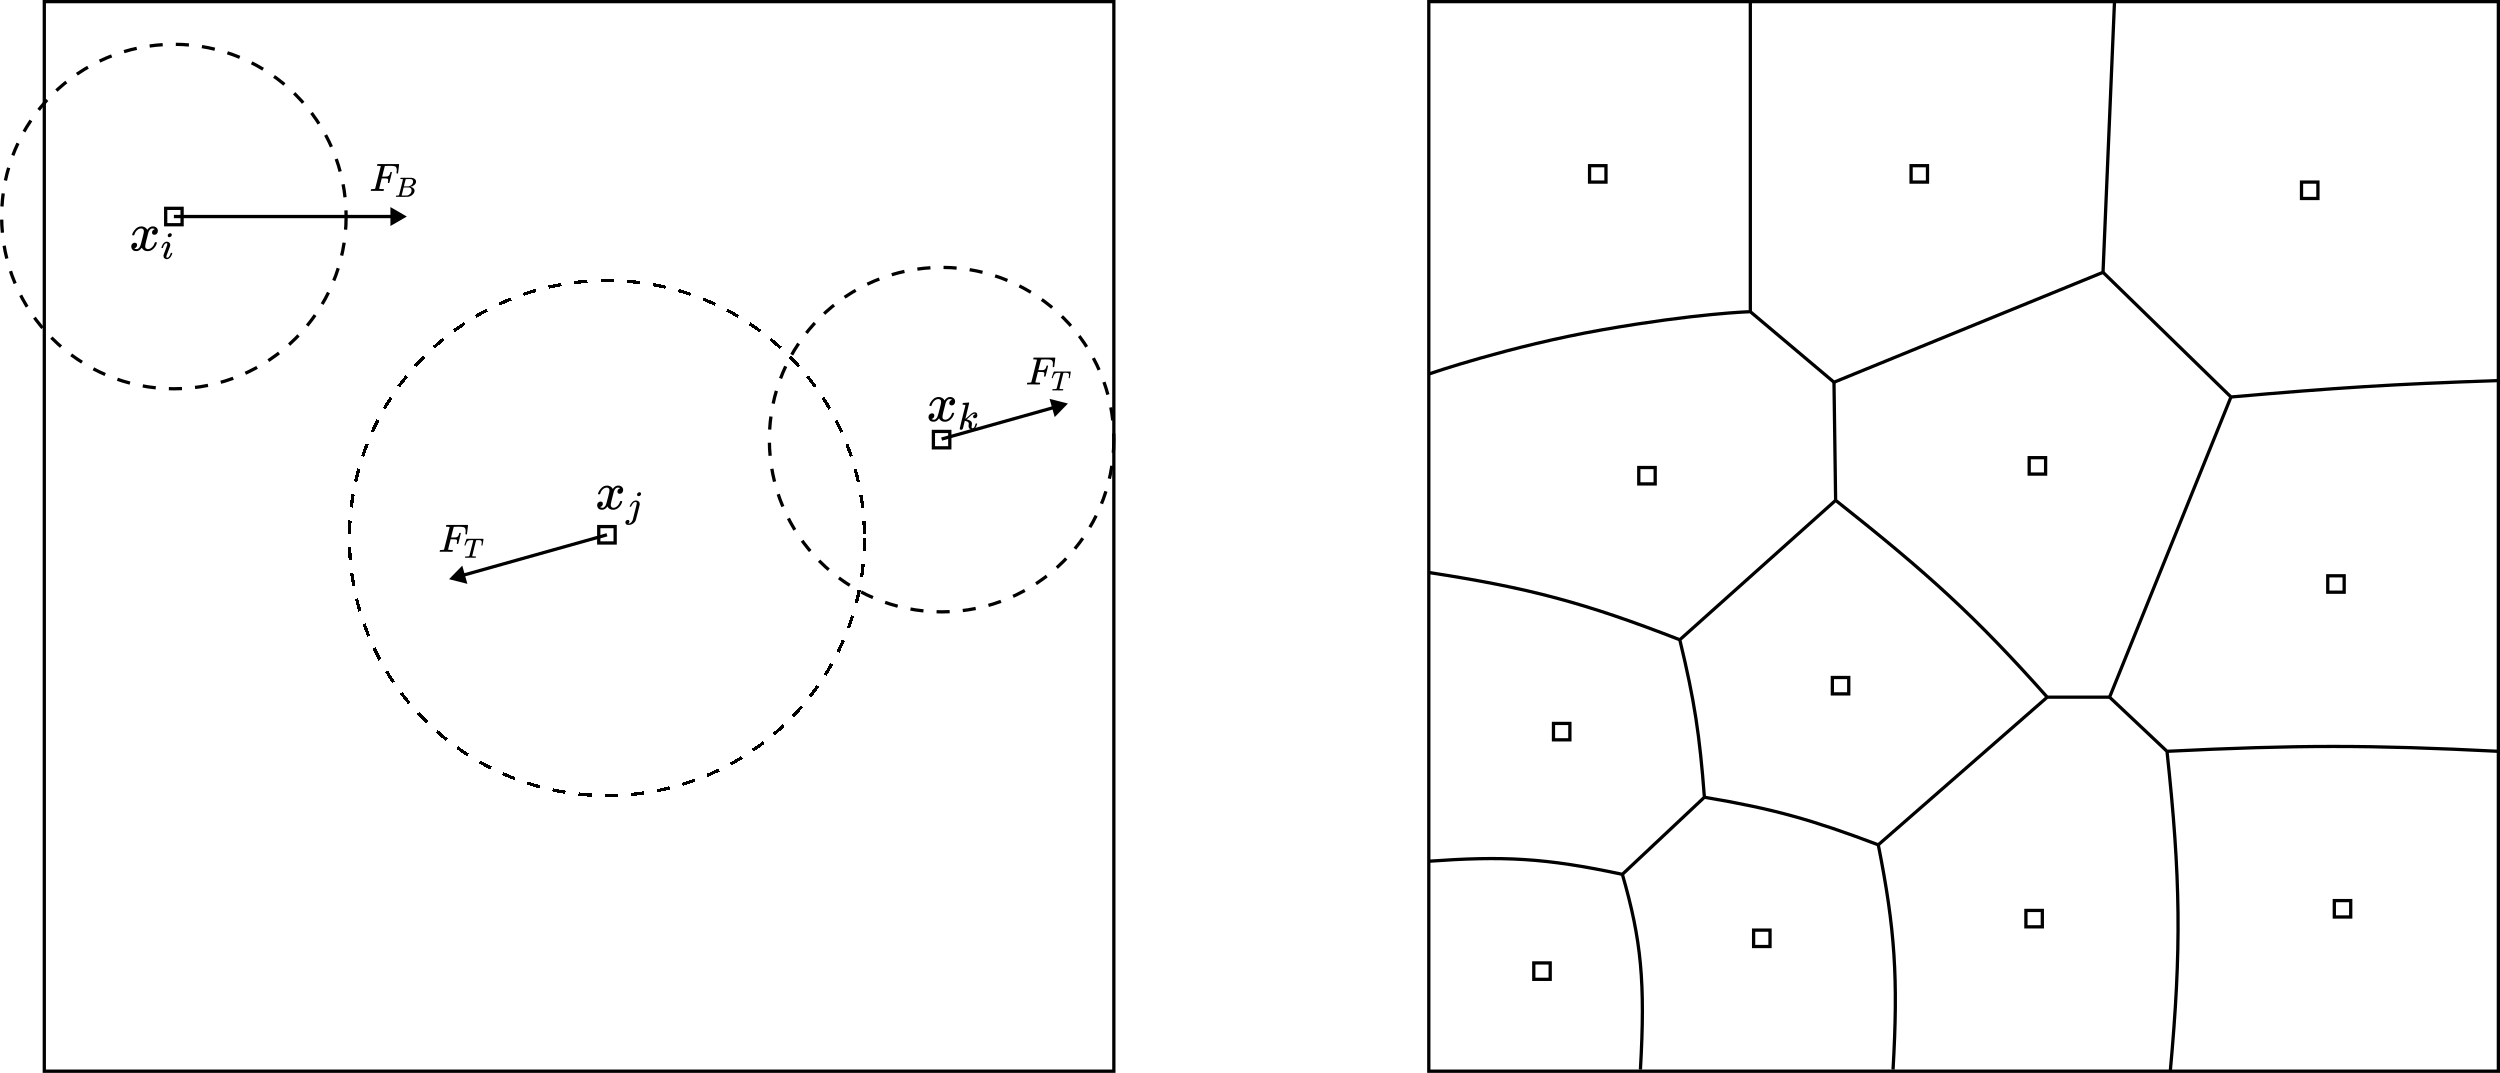 <svg width="762" height="327" viewBox="0 0 762 327" fill="none" xmlns="http://www.w3.org/2000/svg">
<path d="M641 83L680 121C711.641 118.224 729.472 117.068 761.5 116" stroke="black"/>
<rect x="13.5" y="0.5" width="326" height="326" stroke="black"/>
<rect x="435.5" y="0.5" width="326" height="326" stroke="black"/>
<circle cx="53" cy="66" r="52.5" stroke="black" stroke-dasharray="4 4"/>
<circle cx="287" cy="134" r="52.5" stroke="black" stroke-dasharray="4 4"/>
<g filter="url(#filter0_d_45_88)">
<circle cx="185" cy="160" r="78.5" stroke="black" stroke-dasharray="4 4" shape-rendering="crispEdges"/>
</g>
<rect x="50.5" y="63.5" width="5" height="5" stroke="black"/>
<rect x="182.5" y="160.5" width="5" height="5" stroke="black"/>
<rect x="284.5" y="131.5" width="5" height="5" stroke="black"/>
<rect x="484.5" y="50.5" width="5" height="5" stroke="black"/>
<rect x="582.5" y="50.5" width="5" height="5" stroke="black"/>
<rect x="701.5" y="55.5" width="5" height="5" stroke="black"/>
<rect x="499.5" y="142.5" width="5" height="5" stroke="black"/>
<rect x="618.5" y="139.5" width="5" height="5" stroke="black"/>
<rect x="709.5" y="175.5" width="5" height="5" stroke="black"/>
<path d="M643 212.5H624M624 212.5C602.102 187.882 587.717 174.84 559.5 152.5M624 212.5L572.5 257.5M559.5 152.5L512 195M559.5 152.5L559 116.5M512 195C516.498 213.582 518.068 224.099 519.5 243M512 195C482.807 183.653 466.048 179.208 435.5 174.5M519.5 243C540.675 246.554 552.251 249.852 572.5 257.5M519.5 243L494.5 266.5M572.5 257.5C577.602 283.175 578.607 298.167 577 326M494.5 266.5C470.821 261.42 457.967 260.897 435.5 262.5M494.5 266.5C500.277 286.512 501.527 299.374 500 326" stroke="black"/>
<rect x="711.5" y="274.5" width="5" height="5" stroke="black"/>
<rect x="617.5" y="277.5" width="5" height="5" stroke="black"/>
<rect x="558.5" y="206.5" width="5" height="5" stroke="black"/>
<rect x="473.5" y="220.5" width="5" height="5" stroke="black"/>
<rect x="467.5" y="293.5" width="5" height="5" stroke="black"/>
<rect x="534.5" y="283.5" width="5" height="5" stroke="black"/>
<path d="M533.5 0.5V95M533.5 95C533.5 95 517 95.5 488.5 100.5C460 105.5 435.5 114 435.5 114M533.5 95L559 116.5L641 83L644.5 0.5" stroke="black"/>
<path d="M124 66L119 63.113V68.887L124 66ZM53 66.5H119.5V65.5H53V66.5Z" fill="black"/>
<path d="M136.867 176.537L142.462 177.962L140.899 172.405L136.867 176.537ZM184.865 162.519L141.064 174.838L141.335 175.8L185.135 163.481L184.865 162.519Z" fill="black"/>
<path d="M325.506 123L319.911 121.575L321.474 127.133L325.506 123ZM321.039 123.737L286.865 133.348L287.135 134.311L321.309 124.7L321.039 123.737Z" fill="black"/>
<path d="M113.205 58.181C113.068 58.181 113 58.141 113 58.06C113 58.044 113.012 57.988 113.036 57.892C113.068 57.763 113.1 57.691 113.133 57.675C113.165 57.659 113.257 57.647 113.41 57.639C113.627 57.639 113.867 57.627 114.133 57.602C114.245 57.578 114.321 57.53 114.361 57.458C114.378 57.418 114.663 56.289 115.217 54.072C115.771 51.855 116.052 50.731 116.06 50.699C116.06 50.643 116.044 50.614 116.012 50.614C115.948 50.59 115.735 50.57 115.373 50.554H115C114.952 50.506 114.928 50.474 114.928 50.458C114.928 50.442 114.936 50.373 114.952 50.253C114.984 50.117 115.024 50.032 115.072 50H121.566C121.622 50.032 121.651 50.076 121.651 50.133C121.651 50.173 121.598 50.623 121.494 51.482C121.39 52.341 121.333 52.783 121.325 52.807C121.309 52.863 121.229 52.892 121.084 52.892H120.94C120.884 52.851 120.855 52.799 120.855 52.735C120.855 52.727 120.867 52.63 120.892 52.446C120.916 52.261 120.928 52.048 120.928 51.807C120.928 51.566 120.9 51.37 120.843 51.217C120.787 51.064 120.711 50.94 120.614 50.843C120.518 50.747 120.369 50.683 120.169 50.651C119.968 50.618 119.763 50.59 119.554 50.566C119.345 50.542 119.056 50.538 118.687 50.554H118.41C117.751 50.562 117.402 50.574 117.361 50.59C117.321 50.606 117.293 50.639 117.277 50.687C117.269 50.695 117.133 51.221 116.867 52.265L116.482 53.819H117.145C117.169 53.819 117.261 53.819 117.422 53.819C117.582 53.819 117.695 53.815 117.759 53.807C117.823 53.799 117.912 53.787 118.024 53.771C118.137 53.755 118.233 53.727 118.313 53.687C118.394 53.647 118.462 53.598 118.518 53.542C118.622 53.446 118.711 53.313 118.783 53.145C118.855 52.976 118.908 52.823 118.94 52.687C118.972 52.55 118.992 52.478 119 52.47C119.024 52.43 119.1 52.41 119.229 52.41H119.373C119.43 52.45 119.458 52.49 119.458 52.53C119.458 52.554 119.333 53.08 119.084 54.108C118.835 55.136 118.699 55.667 118.675 55.699C118.659 55.755 118.578 55.783 118.434 55.783H118.289C118.233 55.735 118.205 55.687 118.205 55.639C118.205 55.614 118.225 55.526 118.265 55.373C118.305 55.221 118.325 55.06 118.325 54.892C118.325 54.659 118.245 54.514 118.084 54.458C117.924 54.402 117.566 54.373 117.012 54.373H116.349L115.964 55.904C115.707 56.9 115.578 57.422 115.578 57.47C115.578 57.582 115.936 57.639 116.651 57.639H116.952C117 57.687 117.024 57.715 117.024 57.723C117.024 57.731 117.016 57.811 117 57.964C116.968 58.068 116.928 58.145 116.88 58.193H116.675C116.345 58.177 115.739 58.169 114.855 58.169C114.333 58.169 113.936 58.169 113.663 58.169C113.39 58.169 113.237 58.173 113.205 58.181Z" fill="black"/>
<path d="M122.341 54.574C122.188 54.574 122.097 54.571 122.069 54.566C122.04 54.56 122.026 54.529 122.026 54.472C122.026 54.318 122.057 54.225 122.12 54.191C122.125 54.185 122.494 54.182 123.227 54.182C124.698 54.182 125.473 54.188 125.552 54.199C125.91 54.256 126.208 54.384 126.447 54.583C126.685 54.781 126.807 55.042 126.813 55.366C126.813 55.73 126.648 56.056 126.319 56.346C125.99 56.635 125.612 56.831 125.186 56.934L125.101 56.959C125.464 57.01 125.763 57.141 125.995 57.351C126.228 57.561 126.348 57.822 126.353 58.135C126.353 58.549 126.149 58.949 125.74 59.336C125.331 59.722 124.828 59.94 124.232 59.992C124.192 59.997 123.593 60 122.435 60C121.299 60 120.723 59.994 120.706 59.983C120.683 59.966 120.672 59.943 120.672 59.915C120.672 59.875 120.677 59.835 120.689 59.796C120.717 59.688 120.745 59.628 120.774 59.617C120.797 59.611 120.839 59.608 120.902 59.608H120.953C121.106 59.608 121.276 59.6 121.464 59.583C121.543 59.566 121.597 59.532 121.626 59.48C121.643 59.458 121.847 58.668 122.239 57.112C122.631 55.556 122.827 54.736 122.827 54.651C122.827 54.611 122.665 54.585 122.341 54.574ZM125.902 55.366C125.902 55.196 125.859 55.037 125.774 54.889C125.689 54.742 125.55 54.645 125.357 54.599C125.317 54.588 125.056 54.58 124.573 54.574C124.459 54.574 124.34 54.574 124.215 54.574C124.09 54.574 123.991 54.577 123.917 54.583H123.806C123.721 54.588 123.667 54.617 123.644 54.668C123.633 54.69 123.542 55.031 123.372 55.69C123.372 55.707 123.369 55.724 123.363 55.741L123.099 56.814H123.789C124.249 56.814 124.513 56.809 124.581 56.797C124.922 56.74 125.226 56.576 125.493 56.303C125.76 56.031 125.896 55.718 125.902 55.366ZM125.442 58.049C125.442 57.8 125.376 57.592 125.246 57.428C125.115 57.263 124.945 57.166 124.735 57.138C124.701 57.132 124.465 57.129 124.028 57.129C123.358 57.129 123.02 57.132 123.014 57.138C123.014 57.149 122.966 57.357 122.869 57.76C122.773 58.163 122.673 58.563 122.571 58.961L122.418 59.557C122.418 59.58 122.452 59.591 122.52 59.591C122.588 59.591 122.818 59.597 123.21 59.608C123.715 59.608 123.988 59.605 124.028 59.6C124.38 59.56 124.704 59.395 124.999 59.106C125.294 58.816 125.442 58.464 125.442 58.049Z" fill="black"/>
<path d="M134.205 168.181C134.068 168.181 134 168.141 134 168.06C134 168.044 134.012 167.988 134.036 167.892C134.068 167.763 134.1 167.691 134.133 167.675C134.165 167.659 134.257 167.647 134.41 167.639C134.627 167.639 134.867 167.627 135.133 167.602C135.245 167.578 135.321 167.53 135.361 167.458C135.378 167.418 135.663 166.289 136.217 164.072C136.771 161.855 137.052 160.731 137.06 160.699C137.06 160.643 137.044 160.614 137.012 160.614C136.948 160.59 136.735 160.57 136.373 160.554H136C135.952 160.506 135.928 160.474 135.928 160.458C135.928 160.442 135.936 160.373 135.952 160.253C135.984 160.116 136.024 160.032 136.072 160H142.566C142.622 160.032 142.651 160.076 142.651 160.133C142.651 160.173 142.598 160.622 142.494 161.482C142.39 162.341 142.333 162.783 142.325 162.807C142.309 162.863 142.229 162.892 142.084 162.892H141.94C141.884 162.851 141.855 162.799 141.855 162.735C141.855 162.727 141.867 162.631 141.892 162.446C141.916 162.261 141.928 162.048 141.928 161.807C141.928 161.566 141.9 161.369 141.843 161.217C141.787 161.064 141.711 160.94 141.614 160.843C141.518 160.747 141.369 160.683 141.169 160.651C140.968 160.618 140.763 160.59 140.554 160.566C140.345 160.542 140.056 160.538 139.687 160.554H139.41C138.751 160.562 138.402 160.574 138.361 160.59C138.321 160.606 138.293 160.639 138.277 160.687C138.269 160.695 138.133 161.221 137.867 162.265L137.482 163.819H138.145C138.169 163.819 138.261 163.819 138.422 163.819C138.582 163.819 138.695 163.815 138.759 163.807C138.823 163.799 138.912 163.787 139.024 163.771C139.137 163.755 139.233 163.727 139.313 163.687C139.394 163.647 139.462 163.598 139.518 163.542C139.622 163.446 139.711 163.313 139.783 163.145C139.855 162.976 139.908 162.823 139.94 162.687C139.972 162.55 139.992 162.478 140 162.47C140.024 162.43 140.1 162.41 140.229 162.41H140.373C140.43 162.45 140.458 162.49 140.458 162.53C140.458 162.554 140.333 163.08 140.084 164.108C139.835 165.137 139.699 165.667 139.675 165.699C139.659 165.755 139.578 165.783 139.434 165.783H139.289C139.233 165.735 139.205 165.687 139.205 165.639C139.205 165.614 139.225 165.526 139.265 165.373C139.305 165.221 139.325 165.06 139.325 164.892C139.325 164.659 139.245 164.514 139.084 164.458C138.924 164.402 138.566 164.373 138.012 164.373H137.349L136.964 165.904C136.707 166.9 136.578 167.422 136.578 167.47C136.578 167.582 136.936 167.639 137.651 167.639H137.952C138 167.687 138.024 167.715 138.024 167.723C138.024 167.731 138.016 167.811 138 167.964C137.968 168.068 137.928 168.145 137.88 168.193H137.675C137.345 168.177 136.739 168.169 135.855 168.169C135.333 168.169 134.936 168.169 134.663 168.169C134.39 168.169 134.237 168.173 134.205 168.181Z" fill="black"/>
<path d="M141.714 166.278C141.606 166.278 141.552 166.255 141.552 166.209C141.552 166.181 141.598 166.022 141.689 165.732C141.78 165.443 141.876 165.156 141.978 164.872L142.123 164.455C142.151 164.353 142.188 164.279 142.234 164.233H146.22H146.987C147.169 164.233 147.277 164.236 147.311 164.242C147.345 164.247 147.365 164.273 147.37 164.318C147.37 164.353 147.322 164.676 147.225 165.29C147.129 165.903 147.075 166.212 147.064 166.218C147.064 166.258 147.01 166.278 146.902 166.278C146.851 166.278 146.817 166.278 146.8 166.278C146.782 166.278 146.765 166.263 146.748 166.235L146.731 166.209C146.731 166.175 146.748 166.048 146.782 165.826C146.817 165.605 146.834 165.431 146.834 165.307C146.834 165.108 146.797 164.957 146.723 164.855C146.649 164.753 146.493 164.682 146.254 164.642C146.226 164.636 146.061 164.631 145.76 164.625C145.499 164.625 145.334 164.628 145.266 164.634C145.198 164.639 145.147 164.662 145.113 164.702C145.107 164.707 144.906 165.5 144.508 167.078C144.111 168.657 143.912 169.461 143.912 169.489C143.912 169.557 144.162 169.597 144.661 169.608C144.843 169.608 144.96 169.611 145.011 169.617C145.062 169.622 145.087 169.648 145.087 169.693C145.087 169.722 145.079 169.761 145.062 169.813C145.039 169.915 145.014 169.974 144.985 169.991L144.968 170C144.951 170 144.931 170 144.908 170C144.88 170 144.732 169.997 144.466 169.991C144.199 169.986 143.815 169.983 143.316 169.983C142.583 169.983 142.117 169.989 141.919 170H141.791C141.757 169.966 141.74 169.94 141.74 169.923C141.74 169.906 141.745 169.855 141.757 169.77C141.78 169.696 141.808 169.642 141.842 169.608H142.08H142.174C142.628 169.608 142.898 169.583 142.983 169.532C142.989 169.526 142.995 169.523 143 169.523C143.029 169.506 143.057 169.449 143.086 169.353C143.114 169.256 143.228 168.81 143.426 168.015C143.523 167.629 143.602 167.314 143.665 167.07C144.062 165.508 144.261 164.71 144.261 164.676C144.261 164.648 144.179 164.634 144.014 164.634H143.75C143.37 164.634 143.12 164.651 143 164.685C142.745 164.742 142.546 164.858 142.404 165.034C142.262 165.21 142.109 165.539 141.944 166.022C141.904 166.147 141.876 166.221 141.859 166.244C141.842 166.266 141.802 166.278 141.74 166.278H141.714Z" fill="black"/>
<path d="M313.205 117.181C313.068 117.181 313 117.141 313 117.06C313 117.044 313.012 116.988 313.036 116.892C313.068 116.763 313.1 116.691 313.133 116.675C313.165 116.659 313.257 116.647 313.41 116.639C313.627 116.639 313.867 116.627 314.133 116.602C314.245 116.578 314.321 116.53 314.361 116.458C314.378 116.418 314.663 115.289 315.217 113.072C315.771 110.855 316.052 109.731 316.06 109.699C316.06 109.643 316.044 109.614 316.012 109.614C315.948 109.59 315.735 109.57 315.373 109.554H315C314.952 109.506 314.928 109.474 314.928 109.458C314.928 109.442 314.936 109.373 314.952 109.253C314.984 109.116 315.024 109.032 315.072 109H321.566C321.622 109.032 321.651 109.076 321.651 109.133C321.651 109.173 321.598 109.622 321.494 110.482C321.39 111.341 321.333 111.783 321.325 111.807C321.309 111.863 321.229 111.892 321.084 111.892H320.94C320.884 111.851 320.855 111.799 320.855 111.735C320.855 111.727 320.867 111.631 320.892 111.446C320.916 111.261 320.928 111.048 320.928 110.807C320.928 110.566 320.9 110.369 320.843 110.217C320.787 110.064 320.711 109.94 320.614 109.843C320.518 109.747 320.369 109.683 320.169 109.651C319.968 109.618 319.763 109.59 319.554 109.566C319.345 109.542 319.056 109.538 318.687 109.554H318.41C317.751 109.562 317.402 109.574 317.361 109.59C317.321 109.606 317.293 109.639 317.277 109.687C317.269 109.695 317.133 110.221 316.867 111.265L316.482 112.819H317.145C317.169 112.819 317.261 112.819 317.422 112.819C317.582 112.819 317.695 112.815 317.759 112.807C317.823 112.799 317.912 112.787 318.024 112.771C318.137 112.755 318.233 112.727 318.313 112.687C318.394 112.647 318.462 112.598 318.518 112.542C318.622 112.446 318.711 112.313 318.783 112.145C318.855 111.976 318.908 111.823 318.94 111.687C318.972 111.55 318.992 111.478 319 111.47C319.024 111.43 319.1 111.41 319.229 111.41H319.373C319.43 111.45 319.458 111.49 319.458 111.53C319.458 111.554 319.333 112.08 319.084 113.108C318.835 114.137 318.699 114.667 318.675 114.699C318.659 114.755 318.578 114.783 318.434 114.783H318.289C318.233 114.735 318.205 114.687 318.205 114.639C318.205 114.614 318.225 114.526 318.265 114.373C318.305 114.221 318.325 114.06 318.325 113.892C318.325 113.659 318.245 113.514 318.084 113.458C317.924 113.402 317.566 113.373 317.012 113.373H316.349L315.964 114.904C315.707 115.9 315.578 116.422 315.578 116.47C315.578 116.582 315.936 116.639 316.651 116.639H316.952C317 116.687 317.024 116.715 317.024 116.723C317.024 116.731 317.016 116.811 317 116.964C316.968 117.068 316.928 117.145 316.88 117.193H316.675C316.345 117.177 315.739 117.169 314.855 117.169C314.333 117.169 313.936 117.169 313.663 117.169C313.39 117.169 313.237 117.173 313.205 117.181Z" fill="black"/>
<path d="M320.714 115.278C320.606 115.278 320.552 115.255 320.552 115.209C320.552 115.181 320.598 115.022 320.689 114.732C320.78 114.443 320.876 114.156 320.978 113.872L321.123 113.455C321.151 113.353 321.188 113.279 321.234 113.233H325.22H325.987C326.169 113.233 326.277 113.236 326.311 113.242C326.345 113.247 326.365 113.273 326.37 113.318C326.37 113.353 326.322 113.676 326.225 114.29C326.129 114.903 326.075 115.212 326.064 115.218C326.064 115.258 326.01 115.278 325.902 115.278C325.851 115.278 325.817 115.278 325.8 115.278C325.782 115.278 325.765 115.263 325.748 115.235L325.731 115.209C325.731 115.175 325.748 115.048 325.782 114.826C325.817 114.605 325.834 114.431 325.834 114.307C325.834 114.108 325.797 113.957 325.723 113.855C325.649 113.753 325.493 113.682 325.254 113.642C325.226 113.636 325.061 113.631 324.76 113.625C324.499 113.625 324.334 113.628 324.266 113.634C324.198 113.639 324.147 113.662 324.113 113.702C324.107 113.707 323.906 114.5 323.508 116.078C323.111 117.657 322.912 118.461 322.912 118.489C322.912 118.557 323.162 118.597 323.661 118.608C323.843 118.608 323.96 118.611 324.011 118.617C324.062 118.622 324.087 118.648 324.087 118.693C324.087 118.722 324.079 118.761 324.062 118.813C324.039 118.915 324.014 118.974 323.985 118.991L323.968 119C323.951 119 323.931 119 323.908 119C323.88 119 323.732 118.997 323.466 118.991C323.199 118.986 322.815 118.983 322.316 118.983C321.583 118.983 321.117 118.989 320.919 119H320.791C320.757 118.966 320.74 118.94 320.74 118.923C320.74 118.906 320.745 118.855 320.757 118.77C320.78 118.696 320.808 118.642 320.842 118.608H321.08H321.174C321.628 118.608 321.898 118.583 321.983 118.532C321.989 118.526 321.995 118.523 322 118.523C322.029 118.506 322.057 118.449 322.086 118.353C322.114 118.256 322.228 117.81 322.426 117.015C322.523 116.629 322.602 116.314 322.665 116.07C323.062 114.508 323.261 113.71 323.261 113.676C323.261 113.648 323.179 113.634 323.014 113.634H322.75C322.37 113.634 322.12 113.651 322 113.685C321.745 113.742 321.546 113.858 321.404 114.034C321.262 114.21 321.109 114.539 320.944 115.022C320.904 115.147 320.876 115.221 320.859 115.244C320.842 115.266 320.802 115.278 320.74 115.278H320.714Z" fill="black"/>
<path d="M40.283 71.551C40.361 71.084 40.661 70.545 41.184 69.934C41.706 69.322 42.351 69.011 43.118 69C43.507 69 43.862 69.1 44.185 69.3C44.507 69.5 44.746 69.75 44.902 70.05C45.369 69.35 45.93 69 46.586 69C46.997 69 47.353 69.122 47.653 69.367C47.953 69.611 48.109 69.939 48.12 70.35C48.12 70.673 48.042 70.934 47.886 71.134C47.731 71.334 47.581 71.457 47.436 71.501C47.292 71.545 47.164 71.568 47.053 71.568C46.841 71.568 46.669 71.507 46.536 71.384C46.402 71.262 46.336 71.101 46.336 70.901C46.336 70.389 46.614 70.039 47.169 69.85C47.047 69.706 46.825 69.634 46.502 69.634C46.358 69.634 46.252 69.645 46.186 69.667C45.763 69.845 45.452 70.212 45.252 70.767C44.585 73.224 44.252 74.658 44.252 75.069C44.252 75.38 44.34 75.603 44.518 75.736C44.696 75.869 44.891 75.936 45.102 75.936C45.513 75.936 45.919 75.752 46.319 75.386C46.719 75.019 46.992 74.569 47.136 74.035C47.169 73.924 47.203 73.863 47.236 73.852C47.269 73.841 47.358 73.83 47.503 73.819H47.569C47.736 73.819 47.82 73.863 47.82 73.952C47.82 73.963 47.809 74.024 47.786 74.135C47.608 74.769 47.264 75.33 46.752 75.819C46.241 76.308 45.647 76.553 44.968 76.553C44.19 76.553 43.601 76.203 43.201 75.502C42.745 76.192 42.223 76.536 41.634 76.536H41.534C40.989 76.536 40.6 76.392 40.367 76.103C40.133 75.814 40.011 75.508 40 75.186C40 74.83 40.106 74.541 40.317 74.319C40.528 74.096 40.778 73.985 41.067 73.985C41.545 73.985 41.784 74.219 41.784 74.686C41.784 74.908 41.717 75.102 41.584 75.269C41.45 75.436 41.323 75.547 41.2 75.603C41.078 75.658 41.006 75.686 40.984 75.686L40.934 75.703C40.934 75.714 40.967 75.736 41.034 75.769C41.1 75.802 41.189 75.841 41.3 75.886C41.412 75.93 41.517 75.947 41.617 75.936C42.017 75.936 42.362 75.686 42.651 75.186C42.751 75.008 42.879 74.63 43.035 74.052C43.19 73.474 43.346 72.874 43.501 72.251C43.657 71.629 43.746 71.262 43.768 71.151C43.824 70.851 43.851 70.634 43.851 70.501C43.851 70.189 43.768 69.967 43.601 69.834C43.435 69.7 43.246 69.634 43.035 69.634C42.59 69.634 42.173 69.811 41.784 70.167C41.395 70.523 41.123 70.978 40.967 71.534C40.945 71.634 40.917 71.69 40.884 71.701C40.85 71.712 40.761 71.723 40.617 71.734H40.383C40.317 71.668 40.283 71.606 40.283 71.551Z" fill="black"/>
<path d="M51.122 71.798C51.122 71.609 51.197 71.444 51.346 71.303C51.495 71.161 51.668 71.087 51.865 71.079C52.006 71.079 52.124 71.126 52.218 71.22C52.313 71.314 52.364 71.432 52.372 71.574C52.372 71.754 52.293 71.919 52.136 72.069C51.979 72.218 51.806 72.297 51.617 72.305C51.499 72.305 51.389 72.265 51.287 72.187C51.185 72.108 51.13 71.978 51.122 71.798ZM49.201 75.487C49.201 75.424 49.236 75.303 49.307 75.122C49.378 74.941 49.472 74.741 49.59 74.521C49.708 74.301 49.881 74.1 50.108 73.919C50.336 73.739 50.572 73.652 50.816 73.66C51.122 73.66 51.378 73.751 51.582 73.931C51.786 74.112 51.892 74.356 51.9 74.662C51.9 74.796 51.845 75.016 51.735 75.322C51.625 75.629 51.468 76.041 51.264 76.56C51.059 77.079 50.894 77.523 50.769 77.892C50.729 78.065 50.71 78.191 50.71 78.269C50.71 78.466 50.776 78.564 50.91 78.564C50.981 78.564 51.056 78.552 51.134 78.528C51.213 78.505 51.303 78.45 51.405 78.364C51.507 78.277 51.613 78.139 51.723 77.951C51.834 77.762 51.932 77.531 52.018 77.255C52.042 77.161 52.061 77.106 52.077 77.09C52.093 77.075 52.16 77.067 52.278 77.067C52.435 77.067 52.513 77.106 52.513 77.185C52.513 77.248 52.478 77.369 52.407 77.55C52.336 77.731 52.238 77.931 52.112 78.151C51.987 78.371 51.81 78.568 51.582 78.741C51.354 78.914 51.111 79 50.851 79C50.6 79 50.368 78.918 50.156 78.752C49.944 78.587 49.834 78.336 49.826 77.998C49.826 77.865 49.845 77.739 49.885 77.621C49.924 77.503 50.093 77.055 50.391 76.277C50.69 75.483 50.863 75.008 50.91 74.851C50.957 74.694 50.985 74.54 50.993 74.391C50.993 74.202 50.926 74.108 50.792 74.108H50.769C50.533 74.108 50.317 74.238 50.12 74.497C49.924 74.756 49.775 75.087 49.672 75.487C49.664 75.495 49.657 75.507 49.649 75.523C49.641 75.538 49.637 75.55 49.637 75.558C49.637 75.566 49.629 75.574 49.613 75.582C49.598 75.589 49.586 75.593 49.578 75.593C49.57 75.593 49.554 75.593 49.531 75.593C49.507 75.593 49.476 75.593 49.437 75.593H49.272C49.224 75.546 49.201 75.511 49.201 75.487Z" fill="black"/>
<path d="M182.277 150.494C182.353 150.037 182.647 149.51 183.157 148.913C183.668 148.315 184.298 148.011 185.048 148C185.428 148 185.776 148.098 186.091 148.293C186.406 148.489 186.64 148.733 186.792 149.027C187.248 148.342 187.797 148 188.438 148C188.84 148 189.188 148.12 189.481 148.359C189.775 148.598 189.927 148.918 189.938 149.32C189.938 149.635 189.862 149.891 189.71 150.086C189.557 150.282 189.411 150.401 189.269 150.445C189.128 150.488 189.003 150.51 188.895 150.51C188.688 150.51 188.52 150.45 188.389 150.331C188.259 150.211 188.194 150.054 188.194 149.858C188.194 149.358 188.465 149.016 189.009 148.831C188.889 148.69 188.672 148.619 188.357 148.619C188.215 148.619 188.112 148.63 188.047 148.652C187.634 148.826 187.33 149.184 187.134 149.728C186.482 152.129 186.156 153.531 186.156 153.933C186.156 154.237 186.243 154.455 186.417 154.585C186.591 154.715 186.781 154.781 186.988 154.781C187.39 154.781 187.786 154.601 188.177 154.243C188.569 153.884 188.835 153.444 188.976 152.922C189.009 152.814 189.041 152.754 189.074 152.743C189.106 152.732 189.193 152.721 189.335 152.71H189.4C189.563 152.71 189.644 152.754 189.644 152.841C189.644 152.852 189.634 152.912 189.612 153.02C189.438 153.64 189.101 154.188 188.601 154.666C188.101 155.145 187.52 155.384 186.857 155.384C186.097 155.384 185.521 155.041 185.129 154.357C184.684 155.03 184.173 155.367 183.597 155.367H183.5C182.967 155.367 182.587 155.226 182.359 154.944C182.13 154.661 182.011 154.362 182 154.047C182 153.699 182.103 153.417 182.31 153.199C182.516 152.982 182.761 152.873 183.043 152.873C183.51 152.873 183.744 153.102 183.744 153.558C183.744 153.775 183.679 153.966 183.548 154.129C183.418 154.292 183.293 154.4 183.174 154.455C183.054 154.509 182.983 154.536 182.962 154.536L182.913 154.552C182.913 154.563 182.945 154.585 183.011 154.618C183.076 154.65 183.163 154.688 183.271 154.732C183.38 154.775 183.483 154.791 183.581 154.781C183.972 154.781 184.309 154.536 184.592 154.047C184.689 153.873 184.814 153.504 184.966 152.939C185.119 152.374 185.271 151.787 185.423 151.178C185.575 150.57 185.662 150.211 185.684 150.103C185.738 149.809 185.765 149.597 185.765 149.467C185.765 149.163 185.684 148.945 185.521 148.815C185.358 148.685 185.173 148.619 184.966 148.619C184.532 148.619 184.124 148.793 183.744 149.141C183.364 149.489 183.097 149.934 182.945 150.477C182.924 150.575 182.896 150.63 182.864 150.64C182.831 150.651 182.744 150.662 182.603 150.673H182.375C182.31 150.608 182.277 150.548 182.277 150.494Z" fill="black"/>
<path d="M194.175 150.781C194.175 150.543 194.256 150.359 194.417 150.228C194.579 150.097 194.744 150.032 194.913 150.032C195.043 150.032 195.151 150.07 195.235 150.147C195.32 150.224 195.374 150.332 195.397 150.47C195.397 150.685 195.324 150.866 195.178 151.012C195.032 151.158 194.863 151.231 194.671 151.231C194.532 151.231 194.417 151.192 194.325 151.115C194.233 151.038 194.183 150.927 194.175 150.781ZM194.072 153.316C194.072 153.094 193.972 152.982 193.772 152.982C193.603 152.982 193.442 153.028 193.288 153.12C193.134 153.213 193 153.332 192.885 153.478C192.769 153.624 192.677 153.766 192.608 153.904C192.539 154.042 192.474 154.165 192.412 154.273L192.331 154.434C192.316 154.442 192.255 154.446 192.147 154.446H191.986C191.94 154.4 191.917 154.369 191.917 154.353C191.917 154.338 191.932 154.288 191.963 154.204C192.124 153.827 192.351 153.474 192.643 153.143C192.935 152.813 193.273 152.621 193.657 152.567C193.664 152.567 193.695 152.567 193.749 152.567C193.803 152.567 193.849 152.563 193.887 152.556C194.072 152.563 194.241 152.602 194.394 152.671C194.586 152.779 194.732 152.898 194.832 153.028C194.932 153.159 194.982 153.362 194.982 153.639V153.823L194.417 156.117C194.025 157.653 193.818 158.452 193.795 158.513C193.657 158.898 193.388 159.239 192.988 159.539C192.589 159.839 192.132 159.992 191.617 160C191.233 160 190.972 159.919 190.833 159.758C190.695 159.597 190.622 159.42 190.614 159.228C190.614 159.02 190.687 158.844 190.833 158.698C190.979 158.552 191.156 158.475 191.363 158.467C191.494 158.467 191.605 158.506 191.698 158.583C191.79 158.659 191.84 158.778 191.847 158.94C191.847 159.216 191.725 159.428 191.479 159.574C191.525 159.581 191.579 159.585 191.64 159.585C191.901 159.585 192.139 159.478 192.355 159.262C192.57 159.047 192.735 158.794 192.85 158.502L192.977 158.018C193.061 157.688 193.161 157.288 193.276 156.819C193.392 156.351 193.515 155.871 193.645 155.379C193.776 154.887 193.879 154.461 193.956 154.1C194.033 153.739 194.075 153.52 194.083 153.443C194.083 153.389 194.079 153.347 194.072 153.316Z" fill="black"/>
<path d="M283.283 123.551C283.361 123.084 283.661 122.545 284.184 121.934C284.706 121.322 285.351 121.011 286.118 121C286.507 121 286.863 121.1 287.185 121.3C287.507 121.5 287.746 121.75 287.902 122.05C288.369 121.35 288.93 121 289.586 121C289.997 121 290.353 121.122 290.653 121.367C290.953 121.611 291.109 121.939 291.12 122.351C291.12 122.673 291.042 122.934 290.886 123.134C290.731 123.334 290.581 123.456 290.436 123.501C290.292 123.545 290.164 123.568 290.053 123.568C289.841 123.568 289.669 123.506 289.536 123.384C289.402 123.262 289.336 123.101 289.336 122.901C289.336 122.389 289.614 122.039 290.169 121.85C290.047 121.706 289.825 121.634 289.502 121.634C289.358 121.634 289.252 121.645 289.186 121.667C288.763 121.845 288.452 122.212 288.252 122.767C287.585 125.224 287.252 126.658 287.252 127.069C287.252 127.38 287.341 127.602 287.518 127.736C287.696 127.869 287.891 127.936 288.102 127.936C288.513 127.936 288.919 127.753 289.319 127.386C289.719 127.019 289.991 126.569 290.136 126.035C290.169 125.924 290.203 125.863 290.236 125.852C290.269 125.841 290.358 125.83 290.503 125.818H290.569C290.736 125.818 290.82 125.863 290.82 125.952C290.82 125.963 290.808 126.024 290.786 126.135C290.608 126.769 290.264 127.33 289.753 127.819C289.241 128.308 288.647 128.553 287.969 128.553C287.19 128.553 286.601 128.203 286.201 127.502C285.745 128.192 285.223 128.536 284.634 128.536H284.534C283.989 128.536 283.6 128.392 283.367 128.103C283.133 127.814 283.011 127.508 283 127.186C283 126.83 283.106 126.541 283.317 126.319C283.528 126.096 283.778 125.985 284.067 125.985C284.545 125.985 284.784 126.219 284.784 126.685C284.784 126.908 284.717 127.102 284.584 127.269C284.451 127.436 284.323 127.547 284.2 127.602C284.078 127.658 284.006 127.686 283.984 127.686L283.934 127.702C283.934 127.714 283.967 127.736 284.034 127.769C284.1 127.803 284.189 127.841 284.3 127.886C284.412 127.93 284.517 127.947 284.617 127.936C285.017 127.936 285.362 127.686 285.651 127.186C285.751 127.008 285.879 126.63 286.034 126.052C286.19 125.474 286.346 124.874 286.501 124.251C286.657 123.629 286.746 123.262 286.768 123.151C286.824 122.851 286.851 122.634 286.851 122.501C286.851 122.189 286.768 121.967 286.601 121.834C286.435 121.7 286.246 121.634 286.034 121.634C285.59 121.634 285.173 121.811 284.784 122.167C284.395 122.523 284.123 122.979 283.967 123.534C283.945 123.634 283.917 123.69 283.884 123.701C283.85 123.712 283.761 123.723 283.617 123.734H283.383C283.317 123.668 283.283 123.607 283.283 123.551Z" fill="black"/>
<path d="M293.38 123.244C293.38 123.165 293.395 123.075 293.427 122.973C293.458 122.87 293.505 122.819 293.568 122.819C293.576 122.819 293.859 122.8 294.417 122.76C294.975 122.721 295.262 122.698 295.277 122.69C295.372 122.69 295.419 122.721 295.419 122.784C295.419 122.839 295.222 123.66 294.83 125.248C294.437 126.804 294.24 127.609 294.24 127.664C294.389 127.585 294.503 127.511 294.582 127.44C294.771 127.299 295.042 127.051 295.395 126.697C295.749 126.344 296.024 126.104 296.22 125.978C296.535 125.766 296.833 125.66 297.116 125.66C297.352 125.66 297.537 125.735 297.67 125.884C297.804 126.033 297.875 126.246 297.883 126.521C297.883 126.717 297.855 126.882 297.8 127.016C297.745 127.149 297.67 127.248 297.576 127.31C297.482 127.373 297.399 127.417 297.329 127.44C297.258 127.464 297.187 127.475 297.116 127.475C296.959 127.475 296.833 127.432 296.739 127.346C296.645 127.259 296.598 127.145 296.598 127.004C296.598 126.808 296.661 126.646 296.786 126.521C296.912 126.395 297.038 126.312 297.163 126.273L297.352 126.238C297.258 126.143 297.163 126.096 297.069 126.096H297.022C296.771 126.12 296.523 126.218 296.279 126.391C296.036 126.564 295.749 126.815 295.419 127.145C295.089 127.475 294.83 127.715 294.641 127.864C294.657 127.872 294.716 127.884 294.818 127.9C294.92 127.916 295.014 127.939 295.101 127.971C295.187 128.002 295.289 128.033 295.407 128.065C295.525 128.096 295.631 128.151 295.725 128.23C295.82 128.308 295.906 128.379 295.985 128.442C296.063 128.505 296.13 128.607 296.185 128.749C296.24 128.89 296.264 129.02 296.256 129.138C296.256 129.271 296.236 129.432 296.197 129.621C296.158 129.809 296.134 129.967 296.126 130.092C296.126 130.407 296.232 130.564 296.444 130.564C296.822 130.564 297.128 130.096 297.364 129.161C297.38 129.098 297.458 129.067 297.6 129.067H297.647C297.773 129.067 297.835 129.102 297.835 129.173C297.835 129.212 297.824 129.267 297.8 129.338C297.478 130.446 297.014 131 296.409 131C296.055 131 295.769 130.898 295.549 130.694C295.329 130.489 295.219 130.195 295.219 129.809C295.219 129.668 295.23 129.546 295.254 129.444C295.277 129.342 295.289 129.248 295.289 129.161C295.289 128.988 295.234 128.839 295.124 128.713C295.014 128.587 294.877 128.497 294.712 128.442C294.547 128.387 294.413 128.344 294.311 128.312C294.209 128.281 294.138 128.269 294.099 128.277H294.075C293.981 128.607 293.898 128.925 293.828 129.232C293.757 129.538 293.702 129.766 293.663 129.916C293.623 130.065 293.588 130.21 293.556 130.352C293.525 130.493 293.498 130.587 293.474 130.635C293.45 130.682 293.423 130.733 293.391 130.788C293.36 130.843 293.317 130.878 293.262 130.894C293.16 130.965 293.05 131 292.932 131C292.798 131 292.696 130.961 292.625 130.882C292.554 130.804 292.519 130.737 292.519 130.682C292.519 130.603 292.665 129.974 292.955 128.796C293.246 127.617 293.533 126.458 293.816 125.318L294.252 123.609C294.26 123.507 294.232 123.444 294.169 123.42C294.107 123.397 293.953 123.377 293.71 123.362H293.651C293.572 123.362 293.521 123.362 293.498 123.362C293.474 123.362 293.446 123.35 293.415 123.326C293.384 123.303 293.372 123.275 293.38 123.244Z" fill="black"/>
<path d="M680 121L643 212.5L660.5 229M660.5 229C700.164 227.038 722.282 227.013 761.5 229M660.5 229C664.66 267.742 664.949 289.102 661.5 326.5" stroke="black"/>
<defs>
<filter id="filter0_d_45_88" x="102" y="81" width="166" height="166" filterUnits="userSpaceOnUse" color-interpolation-filters="sRGB">
<feFlood flood-opacity="0" result="BackgroundImageFix"/>
<feColorMatrix in="SourceAlpha" type="matrix" values="0 0 0 0 0 0 0 0 0 0 0 0 0 0 0 0 0 0 127 0" result="hardAlpha"/>
<feOffset dy="4"/>
<feGaussianBlur stdDeviation="2"/>
<feComposite in2="hardAlpha" operator="out"/>
<feColorMatrix type="matrix" values="0 0 0 0 0 0 0 0 0 0 0 0 0 0 0 0 0 0 0.25 0"/>
<feBlend mode="normal" in2="BackgroundImageFix" result="effect1_dropShadow_45_88"/>
<feBlend mode="normal" in="SourceGraphic" in2="effect1_dropShadow_45_88" result="shape"/>
</filter>
</defs>
</svg>
